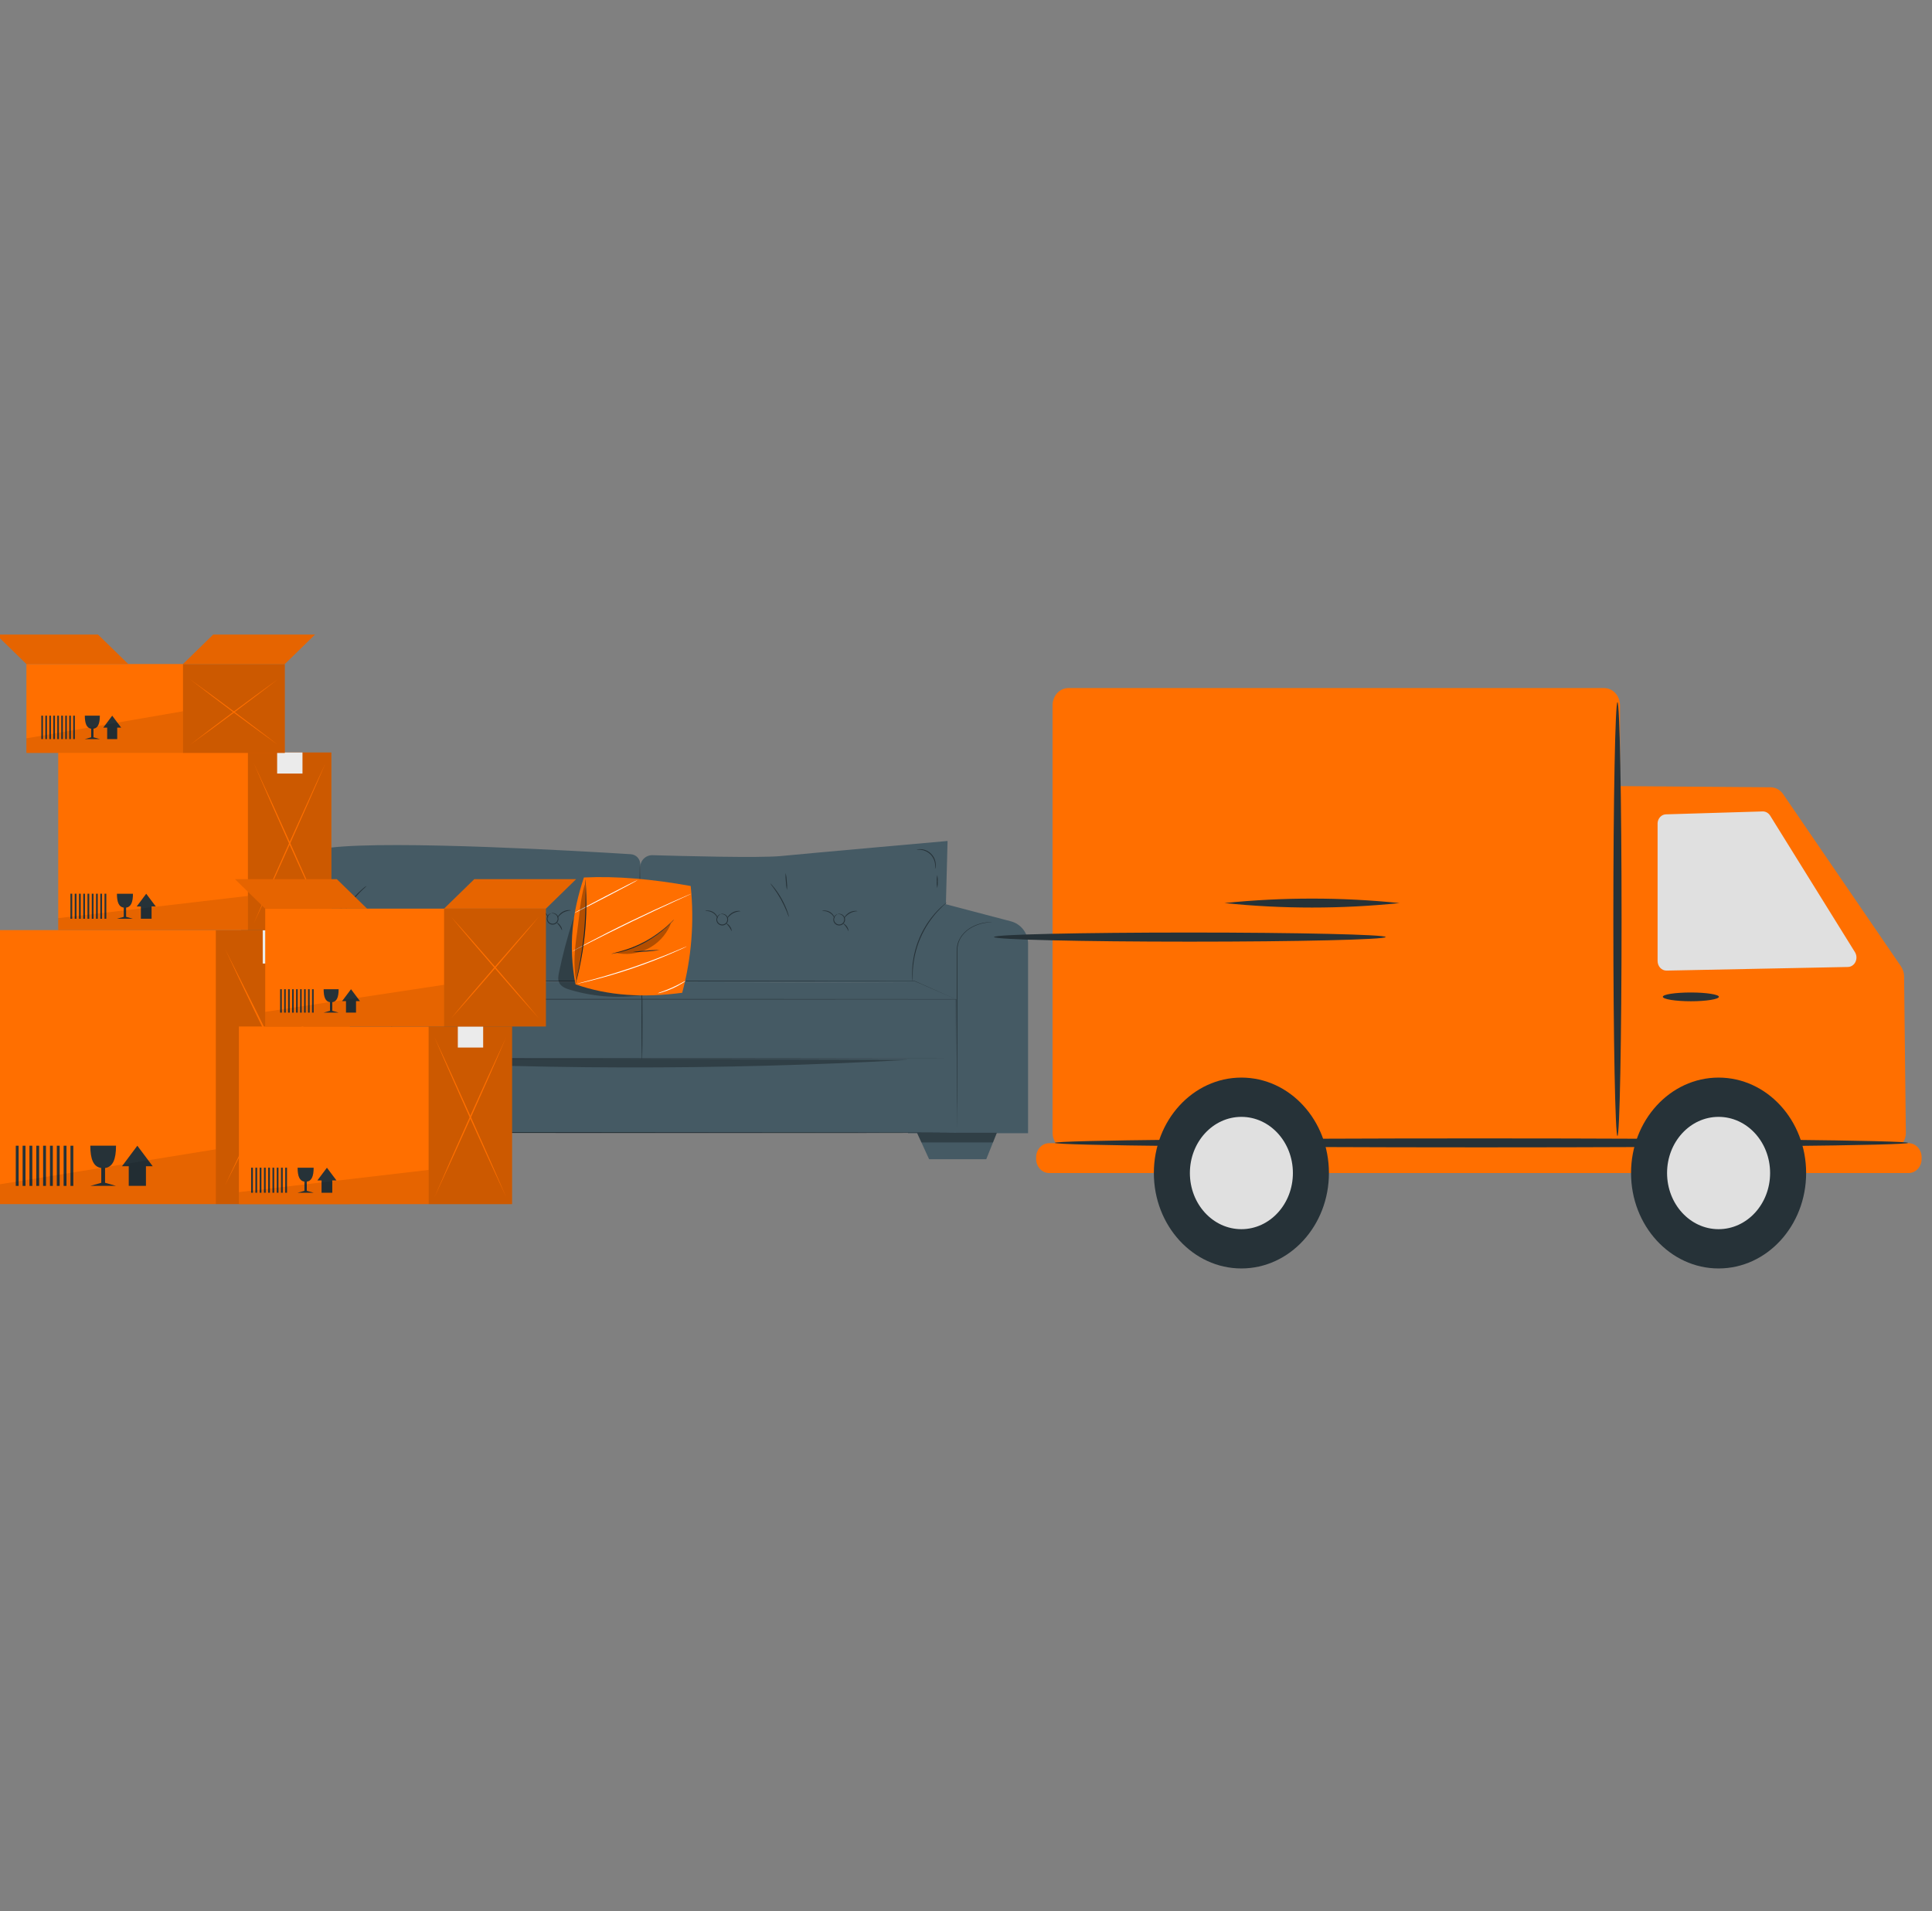 <svg width="94" height="93" viewBox="0 0 94 93" fill="none" xmlns="http://www.w3.org/2000/svg">
<rect x="0" y="0" width="94" height="93" fill="#808080" stroke="none"/>
<g clip-path="url(#clip0_150_16)">
<path d="M46.022 43.998L49.183 44.829C49.423 44.892 49.635 45.033 49.787 45.229C49.938 45.425 50.02 45.666 50.02 45.914V55.138H44.177V45.399C44.177 45.399 44.4 44.094 46.022 43.998Z" fill="#455A64"/>
<path d="M48.257 44.873H48.227L48.141 44.878C48.033 44.887 47.925 44.903 47.819 44.927C47.652 44.964 47.49 45.022 47.336 45.099C47.133 45.199 46.956 45.344 46.819 45.524C46.78 45.575 46.745 45.629 46.716 45.686C46.685 45.745 46.658 45.807 46.637 45.87C46.627 45.903 46.618 45.937 46.612 45.971C46.602 46.004 46.596 46.038 46.592 46.073C46.582 46.145 46.577 46.218 46.578 46.291C46.578 46.589 46.578 46.907 46.578 47.24C46.578 47.911 46.578 48.648 46.578 49.422C46.578 50.97 46.573 52.371 46.571 53.391C46.571 53.897 46.566 54.306 46.564 54.594C46.564 54.733 46.564 54.843 46.564 54.92C46.564 54.956 46.564 54.984 46.564 55.006C46.564 55.029 46.564 55.035 46.564 55.035C46.563 55.026 46.563 55.016 46.564 55.006C46.564 54.985 46.564 54.957 46.564 54.92C46.564 54.843 46.564 54.733 46.56 54.594C46.56 54.306 46.56 53.897 46.553 53.391C46.553 52.374 46.549 50.975 46.547 49.422C46.547 48.646 46.547 47.911 46.547 47.24C46.547 46.904 46.547 46.585 46.547 46.291C46.547 46.217 46.551 46.142 46.562 46.069C46.566 46.033 46.573 45.998 46.583 45.963C46.59 45.928 46.599 45.894 46.611 45.86C46.634 45.795 46.663 45.731 46.697 45.671C46.728 45.613 46.763 45.558 46.803 45.505C46.946 45.322 47.129 45.175 47.338 45.074C47.494 44.997 47.659 44.941 47.829 44.906C47.936 44.884 48.044 44.871 48.153 44.866H48.24C48.245 44.868 48.251 44.87 48.257 44.873Z" fill="#263238"/>
<path d="M12.158 55.116L12.748 56.404H15.529L16.045 55.116H12.158Z" fill="#455A64"/>
<path opacity="0.3" d="M12.158 55.116L12.376 55.589H15.855L16.045 55.116H12.158Z" fill="black"/>
<path d="M44.615 55.116L45.204 56.404H47.986L48.502 55.116H44.615Z" fill="#455A64"/>
<path opacity="0.3" d="M44.615 55.116L44.832 55.589H48.312L48.502 55.116H44.615Z" fill="black"/>
<path d="M15.529 43.976L12.368 44.806C12.128 44.869 11.916 45.01 11.765 45.206C11.614 45.402 11.532 45.643 11.532 45.89V55.116H17.375V45.376C17.375 45.376 17.153 44.071 15.529 43.976Z" fill="#455A64"/>
<path d="M15.529 41.839V43.976C15.529 43.976 17.185 44.485 17.375 45.758V47.729L31.151 47.775V42.055C31.151 41.93 31.104 41.81 31.018 41.718C30.933 41.627 30.815 41.572 30.69 41.564C28.501 41.426 19.142 40.873 16.055 41.247C15.911 41.264 15.777 41.334 15.68 41.443C15.583 41.552 15.529 41.693 15.529 41.839Z" fill="#455A64"/>
<path d="M31.151 42.217V47.778L44.424 47.827C44.424 47.827 44.078 45.304 46.022 43.998L46.103 40.92C46.103 40.92 39.294 41.524 37.993 41.653C36.953 41.754 33.178 41.653 31.725 41.611C31.647 41.612 31.57 41.629 31.499 41.66C31.428 41.691 31.364 41.736 31.31 41.793C31.257 41.849 31.215 41.916 31.188 41.989C31.16 42.062 31.148 42.139 31.151 42.217Z" fill="#455A64"/>
<path d="M45.48 47.827C45.616 48.014 46.516 48.619 46.516 48.619H14.957L17.373 47.731L45.48 47.827Z" fill="#455A64"/>
<path d="M46.512 51.508H15.529V55.115H46.512V51.508Z" fill="#455A64"/>
<path d="M46.512 48.619H14.993V51.509H46.512V48.619Z" fill="#455A64"/>
<path d="M46.512 51.509C46.512 51.445 46.51 50.482 46.504 48.619L46.512 48.628L14.995 48.642L15.018 48.619V51.509L14.995 51.486L37.376 51.496L46.514 51.509L37.391 51.525L14.993 51.534H14.971V48.601H14.995L46.512 48.614H46.525V48.623C46.517 50.484 46.513 51.445 46.512 51.509Z" fill="#263238"/>
<path d="M46.512 48.619L46.479 48.605L46.379 48.564L45.989 48.391L44.486 47.737L30.745 47.749L17.373 47.738H17.377L15.589 48.389L15.118 48.561L14.996 48.604L14.954 48.617L14.995 48.601L15.115 48.554L15.585 48.382L17.369 47.721L30.741 47.711L44.481 47.722H44.487L45.984 48.385L46.373 48.558L46.471 48.603L46.512 48.619Z" fill="#263238"/>
<path d="M31.151 47.778C31.158 47.797 31.163 47.817 31.164 47.837C31.17 47.882 31.178 47.938 31.187 48.01C31.205 48.158 31.236 48.363 31.255 48.624C31.255 48.939 31.255 49.315 31.259 49.726C31.259 50.554 31.253 51.262 31.244 51.538H31.229C31.228 51.493 31.23 51.447 31.236 51.402C31.243 51.447 31.245 51.493 31.244 51.538H31.229C31.22 51.261 31.214 50.553 31.214 49.726C31.214 49.318 31.214 48.939 31.218 48.624C31.203 48.376 31.178 48.161 31.166 48.016C31.16 47.947 31.156 47.891 31.153 47.844C31.15 47.822 31.149 47.8 31.151 47.778Z" fill="#263238"/>
<path d="M17.375 47.729C17.373 47.712 17.373 47.695 17.375 47.679C17.375 47.641 17.375 47.593 17.375 47.536C17.375 47.405 17.375 47.227 17.375 47.009C17.375 46.792 17.375 46.523 17.371 46.233C17.371 46.086 17.365 45.933 17.355 45.773C17.344 45.613 17.336 45.449 17.31 45.283C17.262 44.97 17.124 44.678 16.911 44.444C16.723 44.267 16.492 44.142 16.241 44.083C16.071 44.039 15.898 44.01 15.723 43.997C15.6 43.985 15.531 43.983 15.531 43.979C15.547 43.977 15.564 43.977 15.581 43.979C15.614 43.979 15.662 43.979 15.724 43.979C15.9 43.987 16.076 44.013 16.247 44.055C16.505 44.112 16.744 44.237 16.937 44.418C17.158 44.657 17.302 44.958 17.35 45.28C17.377 45.453 17.386 45.615 17.395 45.775C17.405 45.934 17.407 46.09 17.409 46.236C17.409 46.531 17.409 46.795 17.404 47.018C17.399 47.24 17.393 47.42 17.389 47.543C17.389 47.602 17.384 47.65 17.381 47.687C17.381 47.701 17.379 47.715 17.375 47.729Z" fill="#263238"/>
<path d="M13.296 44.851C13.305 44.849 13.315 44.849 13.324 44.851H13.41C13.52 44.856 13.628 44.87 13.736 44.891C13.905 44.926 14.07 44.982 14.226 45.059C14.435 45.159 14.618 45.307 14.76 45.49C14.801 45.542 14.836 45.598 14.867 45.657C14.901 45.717 14.93 45.78 14.953 45.846C14.965 45.879 14.974 45.913 14.98 45.948C14.99 45.983 14.998 46.018 15.002 46.054C15.012 46.128 15.018 46.202 15.018 46.276C15.018 46.575 15.018 46.893 15.018 47.225C15.018 47.896 15.018 48.634 15.018 49.409C15.018 50.956 15.012 52.358 15.011 53.377C15.011 53.883 15.005 54.293 15.004 54.579C15.004 54.719 15.004 54.828 14.999 54.906C14.999 54.941 14.999 54.97 14.999 54.992C15.001 55.002 15.001 55.011 14.999 55.021C14.998 55.011 14.998 55.002 14.999 54.992C14.999 54.971 14.999 54.942 14.999 54.906C14.999 54.828 14.999 54.719 14.995 54.579C14.995 54.293 14.995 53.883 14.988 53.377C14.988 52.36 14.984 50.962 14.981 49.409C14.981 48.632 14.981 47.896 14.981 47.225C14.981 46.89 14.981 46.571 14.981 46.276C14.982 46.204 14.977 46.131 14.968 46.059C14.964 46.025 14.957 45.99 14.948 45.956C14.942 45.922 14.933 45.889 14.922 45.856C14.901 45.792 14.875 45.731 14.843 45.672C14.814 45.615 14.78 45.561 14.741 45.51C14.603 45.331 14.426 45.185 14.224 45.084C14.071 45.008 13.909 44.95 13.742 44.912C13.635 44.889 13.527 44.873 13.419 44.864L13.333 44.859C13.32 44.858 13.307 44.855 13.296 44.851Z" fill="#263238"/>
<path d="M11.572 55.099C14.465 55.099 43.62 55.116 46.514 55.116Z" fill="#455A64"/>
<path d="M46.512 55.116C46.512 55.128 38.691 55.134 29.043 55.13C19.396 55.125 11.572 55.111 11.572 55.099C11.572 55.087 19.393 55.08 29.043 55.085C38.693 55.089 46.512 55.103 46.512 55.116Z" fill="#263238"/>
<path d="M18.63 49.799C18.61 49.746 18.6 49.69 18.6 49.633C18.589 49.497 18.592 49.36 18.608 49.225C18.624 49.09 18.653 48.956 18.695 48.827C18.709 48.772 18.733 48.72 18.764 48.673C18.776 48.678 18.686 48.919 18.65 49.231C18.613 49.543 18.644 49.799 18.63 49.799Z" fill="#263238"/>
<path d="M19.124 50.295C19.093 50.221 19.072 50.143 19.06 50.063C19.022 49.875 18.996 49.684 18.983 49.491C18.97 49.299 18.97 49.106 18.983 48.913C18.985 48.833 18.995 48.754 19.015 48.676C19.021 48.755 19.021 48.835 19.015 48.914C19.015 49.062 19.015 49.264 19.026 49.488C19.037 49.712 19.067 49.913 19.09 50.058C19.107 50.136 19.118 50.215 19.124 50.295Z" fill="#263238"/>
<path d="M31.136 47.839C31.123 47.839 31.113 46.535 31.113 44.926C31.113 43.317 31.123 42.012 31.136 42.012C31.148 42.012 31.158 43.317 31.158 44.926C31.158 46.535 31.148 47.839 31.136 47.839Z" fill="#263238"/>
<path d="M17.845 43.098C17.791 43.158 17.734 43.213 17.672 43.264C17.565 43.364 17.421 43.507 17.274 43.676C17.126 43.844 17.004 44.006 16.92 44.125C16.877 44.193 16.83 44.257 16.778 44.318C16.808 44.243 16.847 44.173 16.893 44.108C16.997 43.946 17.112 43.791 17.238 43.645C17.365 43.5 17.502 43.365 17.649 43.241C17.708 43.186 17.774 43.138 17.845 43.098Z" fill="#263238"/>
<path d="M17.521 44.24C17.438 44.286 17.348 44.319 17.254 44.337C17.164 44.37 17.069 44.389 16.973 44.392C17.057 44.345 17.148 44.312 17.242 44.294C17.332 44.262 17.426 44.244 17.521 44.24Z" fill="#263238"/>
<path d="M26.821 44.441C26.84 44.429 26.863 44.423 26.886 44.425C26.947 44.423 27.008 44.442 27.058 44.478C27.097 44.505 27.129 44.542 27.149 44.585C27.169 44.628 27.177 44.676 27.173 44.723C27.169 44.782 27.147 44.838 27.11 44.884C27.073 44.93 27.023 44.963 26.966 44.98C26.909 44.996 26.849 44.994 26.793 44.974C26.738 44.955 26.689 44.919 26.655 44.871C26.627 44.833 26.609 44.788 26.603 44.74C26.598 44.693 26.605 44.645 26.624 44.601C26.648 44.544 26.691 44.495 26.745 44.464C26.764 44.452 26.786 44.444 26.809 44.444C26.809 44.444 26.787 44.455 26.754 44.479C26.708 44.513 26.673 44.559 26.654 44.614C26.639 44.652 26.634 44.693 26.64 44.734C26.646 44.774 26.663 44.812 26.688 44.845C26.718 44.886 26.759 44.916 26.807 44.933C26.854 44.949 26.906 44.951 26.954 44.937C27.003 44.923 27.046 44.895 27.078 44.856C27.11 44.817 27.129 44.769 27.132 44.719C27.137 44.678 27.13 44.637 27.114 44.599C27.098 44.561 27.072 44.529 27.039 44.504C26.994 44.468 26.94 44.446 26.883 44.442C26.845 44.439 26.822 44.444 26.821 44.441Z" fill="#263238"/>
<path d="M27.784 44.298C27.651 44.307 27.521 44.343 27.402 44.403C27.29 44.475 27.192 44.568 27.115 44.677C27.121 44.636 27.138 44.598 27.163 44.565C27.219 44.482 27.293 44.413 27.38 44.364C27.466 44.315 27.563 44.286 27.663 44.282C27.704 44.276 27.746 44.282 27.784 44.298Z" fill="#263238"/>
<path d="M27.346 45.268C27.333 45.268 27.301 45.171 27.228 45.067C27.155 44.964 27.073 44.895 27.081 44.887C27.159 44.915 27.224 44.969 27.265 45.041C27.318 45.105 27.347 45.185 27.346 45.268Z" fill="#263238"/>
<path d="M26.67 44.657C26.662 44.657 26.649 44.616 26.612 44.557C26.564 44.482 26.499 44.418 26.422 44.372C26.345 44.326 26.258 44.299 26.169 44.292C26.1 44.292 26.056 44.297 26.054 44.292C26.088 44.272 26.128 44.262 26.169 44.264C26.266 44.262 26.361 44.288 26.445 44.337C26.528 44.387 26.596 44.46 26.64 44.546C26.66 44.579 26.671 44.618 26.67 44.657Z" fill="#263238"/>
<path d="M21.133 44.441C21.152 44.429 21.175 44.423 21.197 44.425C21.259 44.423 21.32 44.442 21.37 44.478C21.409 44.505 21.441 44.542 21.461 44.585C21.482 44.628 21.49 44.676 21.486 44.723C21.482 44.782 21.46 44.838 21.423 44.884C21.386 44.93 21.336 44.963 21.279 44.98C21.222 44.996 21.162 44.994 21.106 44.974C21.05 44.955 21.002 44.919 20.968 44.871C20.939 44.833 20.921 44.788 20.916 44.74C20.91 44.693 20.918 44.645 20.937 44.601C20.96 44.543 21.003 44.495 21.058 44.464C21.076 44.452 21.098 44.444 21.121 44.444C21.121 44.444 21.1 44.455 21.067 44.479C21.021 44.513 20.986 44.56 20.966 44.614C20.951 44.652 20.947 44.693 20.953 44.734C20.959 44.774 20.976 44.812 21.001 44.845C21.03 44.886 21.071 44.916 21.119 44.933C21.167 44.95 21.218 44.951 21.267 44.938C21.315 44.924 21.358 44.895 21.39 44.856C21.422 44.817 21.441 44.769 21.444 44.719C21.449 44.678 21.443 44.636 21.426 44.599C21.41 44.561 21.384 44.528 21.351 44.504C21.307 44.468 21.253 44.446 21.196 44.442C21.16 44.439 21.134 44.444 21.133 44.441Z" fill="#263238"/>
<path d="M22.096 44.298C21.961 44.3 21.83 44.337 21.713 44.403C21.597 44.469 21.498 44.563 21.427 44.677C21.422 44.677 21.434 44.629 21.475 44.565C21.531 44.482 21.605 44.413 21.692 44.364C21.778 44.315 21.875 44.286 21.975 44.282C22.016 44.276 22.058 44.282 22.096 44.298Z" fill="#263238"/>
<path d="M21.657 45.268C21.644 45.268 21.613 45.171 21.54 45.067C21.467 44.964 21.385 44.895 21.392 44.887C21.47 44.914 21.536 44.969 21.577 45.041C21.63 45.105 21.659 45.185 21.657 45.268Z" fill="#263238"/>
<path d="M20.981 44.657C20.974 44.657 20.96 44.616 20.924 44.557C20.875 44.482 20.81 44.419 20.733 44.373C20.656 44.327 20.569 44.299 20.48 44.292C20.411 44.292 20.367 44.297 20.366 44.292C20.4 44.272 20.44 44.262 20.48 44.264C20.578 44.262 20.673 44.288 20.756 44.337C20.84 44.387 20.907 44.46 20.951 44.546C20.988 44.609 20.988 44.656 20.981 44.657Z" fill="#263238"/>
<path d="M40.761 44.48C40.781 44.468 40.804 44.462 40.827 44.463C40.889 44.462 40.949 44.48 40.999 44.517C41.039 44.544 41.07 44.581 41.09 44.624C41.111 44.667 41.119 44.714 41.115 44.762C41.111 44.821 41.089 44.877 41.052 44.923C41.015 44.969 40.965 45.002 40.908 45.018C40.852 45.035 40.791 45.033 40.736 45.013C40.68 44.994 40.632 44.957 40.597 44.909C40.569 44.871 40.55 44.826 40.545 44.779C40.539 44.732 40.547 44.684 40.566 44.64C40.59 44.582 40.632 44.534 40.686 44.503C40.705 44.49 40.727 44.483 40.75 44.482C40.75 44.482 40.729 44.493 40.696 44.518C40.65 44.552 40.615 44.599 40.596 44.652C40.581 44.69 40.576 44.732 40.582 44.772C40.588 44.813 40.605 44.851 40.63 44.883C40.66 44.924 40.701 44.955 40.748 44.972C40.796 44.989 40.848 44.99 40.896 44.976C40.945 44.962 40.988 44.934 41.019 44.895C41.051 44.856 41.07 44.808 41.074 44.758C41.078 44.717 41.072 44.675 41.056 44.638C41.039 44.6 41.013 44.567 40.98 44.543C40.936 44.507 40.881 44.485 40.824 44.48C40.785 44.478 40.762 44.484 40.761 44.48Z" fill="#263238"/>
<path d="M41.725 44.337C41.591 44.34 41.46 44.376 41.343 44.442C41.226 44.509 41.128 44.603 41.056 44.716C41.051 44.716 41.063 44.668 41.105 44.604C41.16 44.521 41.233 44.452 41.32 44.403C41.407 44.354 41.504 44.326 41.604 44.321C41.645 44.316 41.687 44.321 41.725 44.337Z" fill="#263238"/>
<path d="M41.287 45.307C41.274 45.307 41.243 45.21 41.169 45.106C41.096 45.002 41.013 44.934 41.021 44.926C41.095 44.96 41.159 45.013 41.206 45.08C41.252 45.147 41.28 45.226 41.287 45.307Z" fill="#263238"/>
<path d="M40.61 44.695C40.603 44.695 40.59 44.656 40.553 44.597C40.505 44.521 40.44 44.458 40.363 44.412C40.285 44.366 40.199 44.338 40.109 44.331C40.04 44.327 39.997 44.331 39.995 44.331C40.03 44.311 40.07 44.301 40.11 44.304C40.207 44.302 40.302 44.327 40.386 44.377C40.469 44.427 40.537 44.499 40.581 44.585C40.613 44.649 40.615 44.695 40.61 44.695Z" fill="#263238"/>
<path d="M35.073 44.48C35.093 44.468 35.115 44.462 35.138 44.463C35.2 44.462 35.26 44.481 35.31 44.517C35.35 44.544 35.381 44.581 35.401 44.624C35.421 44.667 35.43 44.714 35.425 44.762C35.421 44.821 35.4 44.877 35.362 44.923C35.325 44.969 35.275 45.002 35.218 45.018C35.162 45.035 35.101 45.033 35.046 45.013C34.99 44.994 34.942 44.957 34.907 44.909C34.879 44.871 34.861 44.826 34.856 44.779C34.85 44.731 34.858 44.684 34.877 44.64C34.901 44.582 34.943 44.534 34.997 44.503C35.016 44.49 35.038 44.483 35.061 44.482C35.061 44.482 35.039 44.493 35.007 44.518C34.961 44.551 34.926 44.598 34.907 44.652C34.892 44.69 34.887 44.732 34.893 44.772C34.898 44.813 34.915 44.851 34.94 44.883C34.97 44.924 35.011 44.955 35.059 44.971C35.106 44.988 35.158 44.989 35.206 44.976C35.255 44.962 35.298 44.934 35.33 44.895C35.362 44.856 35.381 44.808 35.385 44.758C35.389 44.717 35.383 44.675 35.367 44.638C35.35 44.6 35.324 44.567 35.291 44.543C35.247 44.507 35.192 44.485 35.135 44.48C35.097 44.478 35.074 44.484 35.073 44.48Z" fill="#263238"/>
<path d="M36.037 44.337C35.904 44.346 35.774 44.382 35.655 44.443C35.542 44.514 35.444 44.607 35.367 44.716C35.373 44.675 35.39 44.636 35.416 44.604C35.471 44.521 35.545 44.453 35.631 44.404C35.717 44.354 35.814 44.326 35.913 44.321C35.955 44.315 35.998 44.321 36.037 44.337Z" fill="#263238"/>
<path d="M35.599 45.307C35.586 45.307 35.554 45.21 35.48 45.106C35.407 45.002 35.325 44.934 35.333 44.926C35.411 44.953 35.476 45.008 35.517 45.08C35.57 45.144 35.599 45.224 35.599 45.307Z" fill="#263238"/>
<path d="M34.922 44.695C34.914 44.695 34.901 44.656 34.864 44.597C34.817 44.521 34.752 44.457 34.675 44.411C34.597 44.366 34.511 44.338 34.421 44.331C34.352 44.327 34.308 44.331 34.306 44.331C34.341 44.311 34.381 44.301 34.421 44.304C34.518 44.302 34.614 44.327 34.697 44.377C34.781 44.426 34.849 44.498 34.893 44.585C34.913 44.618 34.923 44.657 34.922 44.695Z" fill="#263238"/>
<path d="M46.072 43.903C46.072 43.903 46.063 43.916 46.042 43.935L45.947 44.022C45.906 44.058 45.855 44.103 45.801 44.16C45.746 44.217 45.68 44.275 45.616 44.351L45.512 44.466C45.477 44.507 45.444 44.552 45.408 44.597C45.333 44.683 45.264 44.789 45.189 44.896C44.874 45.367 44.648 45.891 44.522 46.443C44.496 46.571 44.468 46.692 44.455 46.807C44.447 46.864 44.437 46.92 44.432 46.973C44.427 47.027 44.424 47.078 44.419 47.127C44.408 47.226 44.41 47.315 44.407 47.393C44.404 47.46 44.404 47.527 44.407 47.594V47.722C44.408 47.737 44.408 47.752 44.407 47.767C44.403 47.752 44.4 47.737 44.4 47.722C44.4 47.688 44.393 47.646 44.389 47.595C44.383 47.528 44.38 47.461 44.381 47.393C44.381 47.315 44.381 47.221 44.386 47.125C44.39 47.075 44.393 47.024 44.397 46.97C44.397 46.915 44.41 46.86 44.417 46.802C44.429 46.686 44.456 46.563 44.481 46.434C44.604 45.875 44.832 45.345 45.154 44.872C45.23 44.765 45.301 44.662 45.378 44.574C45.415 44.529 45.449 44.487 45.486 44.444L45.592 44.329C45.657 44.255 45.725 44.196 45.782 44.141C45.831 44.094 45.882 44.05 45.935 44.009L46.035 43.929C46.047 43.919 46.059 43.91 46.072 43.903Z" fill="#263238"/>
<path d="M45.496 42.268C45.488 42.268 45.508 42.181 45.496 42.047C45.478 41.871 45.401 41.706 45.277 41.58C45.154 41.454 44.991 41.373 44.815 41.351C44.681 41.332 44.596 41.351 44.594 41.342C44.613 41.333 44.633 41.327 44.653 41.325C44.708 41.317 44.764 41.315 44.819 41.319C45.005 41.334 45.179 41.416 45.309 41.549C45.439 41.682 45.517 41.858 45.527 42.044C45.531 42.099 45.528 42.155 45.518 42.209C45.515 42.23 45.507 42.25 45.496 42.268Z" fill="#263238"/>
<path d="M45.602 43.215C45.58 43.109 45.572 43 45.58 42.892C45.572 42.784 45.58 42.675 45.602 42.57C45.624 42.676 45.632 42.784 45.625 42.892C45.632 43 45.624 43.109 45.602 43.215Z" fill="#263238"/>
<path d="M38.388 44.623C38.347 44.539 38.311 44.452 38.281 44.364C38.197 44.157 38.101 43.956 37.993 43.76C37.884 43.567 37.764 43.38 37.634 43.2C37.575 43.129 37.522 43.054 37.472 42.976C37.472 42.976 37.494 42.992 37.527 43.027C37.56 43.062 37.605 43.113 37.659 43.181C37.798 43.356 37.923 43.542 38.032 43.738C38.141 43.933 38.234 44.137 38.311 44.348C38.34 44.429 38.36 44.495 38.372 44.542C38.382 44.568 38.387 44.595 38.388 44.623Z" fill="#263238"/>
<path d="M38.292 43.307C38.258 43.172 38.24 43.033 38.236 42.894C38.218 42.756 38.214 42.616 38.226 42.477C38.258 42.613 38.277 42.751 38.281 42.891C38.299 43.029 38.303 43.168 38.292 43.307Z" fill="#263238"/>
<g opacity="0.3">
<path d="M44.186 51.572C34.911 52.085 25.615 52.061 16.343 51.5L44.186 51.572Z" fill="black"/>
</g>
<g opacity="0.3">
<path d="M31.739 48.02C31.68 47.971 31.61 47.937 31.536 47.919C31.111 47.794 30.639 47.798 30.268 47.557C29.985 47.373 29.802 47.073 29.635 46.781C29.127 45.884 28.676 44.955 28.286 44.001L27.867 44.79C27.599 45.616 27.376 46.456 27.2 47.306C27.164 47.479 27.132 47.661 27.208 47.818C27.301 48.009 27.522 48.096 27.726 48.158C28.968 48.531 30.281 48.602 31.556 48.367C31.653 48.349 31.764 48.318 31.8 48.227C31.811 48.191 31.811 48.151 31.8 48.115C31.789 48.078 31.768 48.045 31.739 48.02Z" fill="black"/>
</g>
<path d="M33.192 48.306C31.34 48.552 29.594 48.459 27.997 47.893C27.646 45.973 27.845 44.403 28.409 42.697C30.003 42.619 31.748 42.776 33.605 43.111C33.786 44.853 33.646 46.614 33.192 48.306Z" fill="#FF6F00"/>
<path d="M32.797 44.739C32.77 44.778 32.74 44.813 32.707 44.846C32.677 44.879 32.639 44.92 32.593 44.964C32.548 45.008 32.497 45.061 32.436 45.114C32.296 45.241 32.15 45.361 31.997 45.472C31.81 45.607 31.615 45.731 31.412 45.843C31.209 45.953 30.999 46.05 30.784 46.135C30.607 46.203 30.428 46.261 30.245 46.308C30.09 46.349 29.962 46.377 29.873 46.394C29.828 46.404 29.782 46.41 29.735 46.412C29.779 46.397 29.824 46.385 29.87 46.377C29.956 46.357 30.083 46.325 30.237 46.28C30.392 46.235 30.571 46.174 30.768 46.096C31.196 45.927 31.602 45.706 31.976 45.438C32.148 45.315 32.298 45.196 32.417 45.093C32.48 45.041 32.531 44.991 32.578 44.948C32.625 44.905 32.664 44.868 32.697 44.836C32.727 44.801 32.761 44.769 32.797 44.739Z" fill="#263238"/>
<path d="M32.103 46.228C31.661 46.291 31.216 46.324 30.77 46.327C30.99 46.288 31.212 46.264 31.435 46.255C31.657 46.231 31.88 46.222 32.103 46.228Z" fill="#263238"/>
<path d="M31.021 42.825C31.027 42.836 30.343 43.204 29.494 43.645C28.646 44.087 27.954 44.436 27.948 44.422C27.942 44.408 28.625 44.044 29.474 43.602C30.323 43.159 31.015 42.811 31.021 42.825Z" fill="white"/>
<path d="M33.638 43.486C33.619 43.498 33.6 43.509 33.58 43.517L33.407 43.596L32.779 43.884C32.249 44.128 31.519 44.467 30.719 44.855C29.918 45.243 29.199 45.605 28.678 45.87L28.062 46.183L27.895 46.269C27.876 46.28 27.855 46.288 27.835 46.295C27.852 46.282 27.871 46.271 27.891 46.26L28.055 46.169C28.197 46.09 28.405 45.978 28.663 45.843C29.18 45.57 29.897 45.203 30.698 44.816C31.5 44.429 32.232 44.093 32.769 43.857C33.035 43.739 33.252 43.645 33.403 43.581L33.575 43.51C33.596 43.501 33.616 43.493 33.638 43.486Z" fill="white"/>
<path d="M33.421 46.047C33.404 46.057 33.388 46.067 33.37 46.075L33.222 46.146C33.092 46.207 32.903 46.291 32.668 46.392C32.198 46.595 31.541 46.857 30.802 47.109C30.062 47.362 29.381 47.554 28.886 47.681C28.638 47.745 28.437 47.794 28.297 47.824L28.136 47.858C28.117 47.864 28.098 47.867 28.079 47.868C28.096 47.86 28.115 47.854 28.134 47.85L28.293 47.807L28.878 47.651C29.371 47.517 30.048 47.318 30.787 47.066C31.525 46.814 32.183 46.558 32.656 46.363L33.215 46.129L33.367 46.066C33.384 46.058 33.402 46.051 33.421 46.047Z" fill="white"/>
<path d="M33.377 47.714C33.321 47.764 33.26 47.807 33.195 47.844C33.042 47.938 32.883 48.022 32.719 48.096C32.555 48.169 32.386 48.231 32.214 48.283C32.144 48.308 32.071 48.325 31.997 48.333C32.063 48.3 32.133 48.273 32.204 48.252C32.333 48.207 32.51 48.139 32.7 48.054C32.891 47.969 33.059 47.882 33.178 47.816C33.242 47.776 33.308 47.742 33.377 47.714Z" fill="white"/>
<path d="M27.989 47.919C27.99 47.901 27.993 47.883 27.998 47.866C28.006 47.828 28.017 47.78 28.03 47.718C28.06 47.591 28.1 47.405 28.147 47.176C28.268 46.577 28.358 45.972 28.416 45.364C28.472 44.756 28.497 44.146 28.491 43.536C28.491 43.302 28.483 43.112 28.477 42.981C28.477 42.92 28.477 42.87 28.477 42.83C28.476 42.813 28.476 42.795 28.477 42.778C28.482 42.795 28.485 42.812 28.485 42.83C28.488 42.869 28.493 42.919 28.498 42.98C28.508 43.111 28.519 43.301 28.525 43.535C28.558 44.759 28.442 45.983 28.18 47.179C28.129 47.409 28.084 47.593 28.049 47.719L28.008 47.865C28.004 47.884 27.998 47.902 27.989 47.919Z" fill="#263238"/>
<g opacity="0.3">
<path d="M32.635 44.917C31.796 45.796 30.852 46.119 29.916 46.352C30.449 46.48 31.009 46.417 31.5 46.174C31.991 45.932 32.382 45.525 32.604 45.024" fill="black"/>
</g>
<g opacity="0.3">
<path d="M28.451 43.02C28.226 43.778 28.196 44.555 28.082 45.338C27.968 46.121 27.877 46.958 28.034 47.712C28.418 46.227 28.646 44.542 28.451 43.02Z" fill="black"/>
</g>
<path d="M51.212 34.318V55.115C51.212 55.337 51.293 55.55 51.437 55.708C51.581 55.865 51.777 55.953 51.981 55.953H91.958C92.162 55.953 92.357 55.865 92.501 55.708C92.646 55.55 92.727 55.337 92.727 55.115L92.642 47.495C92.637 47.323 92.583 47.156 92.488 47.018L86.753 38.635C86.683 38.536 86.594 38.455 86.491 38.398C86.389 38.342 86.276 38.311 86.161 38.308L78.819 38.25V34.318C78.819 34.096 78.738 33.883 78.594 33.725C78.45 33.568 78.254 33.48 78.05 33.48H51.958C51.758 33.486 51.568 33.578 51.429 33.734C51.29 33.891 51.212 34.1 51.212 34.318Z" fill="#FF6F00"/>
<path d="M80.649 40.052V46.758C80.649 46.882 80.694 47.002 80.775 47.09C80.856 47.178 80.965 47.227 81.079 47.227L89.905 47.051C89.982 47.05 90.057 47.027 90.122 46.983C90.188 46.94 90.241 46.878 90.276 46.804C90.312 46.73 90.328 46.647 90.324 46.563C90.319 46.48 90.294 46.399 90.251 46.33L86.123 39.683C86.082 39.62 86.028 39.568 85.965 39.533C85.902 39.498 85.832 39.48 85.761 39.482L81.056 39.624C80.951 39.626 80.851 39.671 80.776 39.751C80.7 39.83 80.655 39.938 80.649 40.052Z" fill="#E0E0E0"/>
<path d="M92.865 55.626H51.043C50.695 55.626 50.413 55.934 50.413 56.314V56.389C50.413 56.769 50.695 57.077 51.043 57.077H92.865C93.213 57.077 93.495 56.769 93.495 56.389V56.314C93.495 55.934 93.213 55.626 92.865 55.626Z" fill="#FF6F00"/>
<path d="M83.632 48.501C83.632 48.619 83.017 48.719 82.271 48.719C81.525 48.719 80.903 48.619 80.903 48.501C80.903 48.384 81.518 48.292 82.271 48.292C83.025 48.292 83.632 48.392 83.632 48.501Z" fill="#263238"/>
<path d="M78.696 55.274C78.589 55.274 78.496 50.547 78.496 44.721C78.496 38.895 78.589 34.167 78.696 34.167C78.804 34.167 78.896 38.887 78.896 44.721C78.896 50.555 78.804 55.274 78.696 55.274Z" fill="#263238"/>
<path d="M92.834 55.609C92.834 55.735 83.524 55.828 72.077 55.828C60.63 55.828 51.32 55.735 51.32 55.609C51.32 55.484 60.622 55.392 72.077 55.392C83.532 55.392 92.834 55.492 92.834 55.609Z" fill="#263238"/>
<path d="M60.399 61.72C62.751 61.72 64.658 59.641 64.658 57.077C64.658 54.512 62.751 52.433 60.399 52.433C58.047 52.433 56.14 54.512 56.14 57.077C56.14 59.641 58.047 61.72 60.399 61.72Z" fill="#263238"/>
<path d="M60.399 59.809C61.783 59.809 62.905 58.586 62.905 57.077C62.905 55.567 61.783 54.344 60.399 54.344C59.015 54.344 57.893 55.567 57.893 57.077C57.893 58.586 59.015 59.809 60.399 59.809Z" fill="#E0E0E0"/>
<path d="M83.616 61.72C85.969 61.72 87.876 59.641 87.876 57.077C87.876 54.512 85.969 52.433 83.616 52.433C81.264 52.433 79.357 54.512 79.357 57.077C79.357 59.641 81.264 61.72 83.616 61.72Z" fill="#263238"/>
<path d="M83.616 59.809C85.001 59.809 86.123 58.586 86.123 57.077C86.123 55.567 85.001 54.344 83.616 54.344C82.232 54.344 81.11 55.567 81.11 57.077C81.11 58.586 82.232 59.809 83.616 59.809Z" fill="#E0E0E0"/>
<path d="M67.418 45.593C67.418 45.718 63.151 45.819 57.885 45.819C52.619 45.819 48.36 45.718 48.36 45.593C48.36 45.467 52.627 45.375 57.885 45.375C63.144 45.375 67.418 45.475 67.418 45.593Z" fill="#263238"/>
<path d="M68.095 43.941C65.262 44.232 62.41 44.232 59.577 43.941C62.41 43.651 65.262 43.651 68.095 43.941Z" fill="#263238"/>
<path d="M17.016 45.257H-0.186V58.589H17.016V45.257Z" fill="#FF6F00"/>
<path opacity="0.2" d="M17.016 45.257H10.501V58.589H17.016V45.257Z" fill="black"/>
<path d="M16.567 57.674C16.087 56.725 15.608 55.775 15.132 54.821L13.719 51.95L12.324 49.068C11.861 48.107 11.403 47.143 10.95 46.174C11.43 47.121 11.908 48.072 12.384 49.027L13.797 51.895L15.192 54.777C15.655 55.738 16.113 56.703 16.567 57.674Z" fill="#FF6F00"/>
<path d="M16.567 46.176C16.113 47.143 15.654 48.108 15.192 49.07L13.797 51.953L12.384 54.82C11.91 55.774 11.432 56.725 10.95 57.673C11.403 56.705 11.861 55.74 12.324 54.778L13.719 51.896L15.132 49.027C15.606 48.075 16.084 47.124 16.567 46.176Z" fill="#FF6F00"/>
<path d="M12.782 46.884H14.761V45.257H12.782V46.884Z" fill="#EBEBEB"/>
<path d="M3.428 57.703H3.567L3.567 55.748H3.428L3.428 57.703Z" fill="#263238"/>
<path d="M3.096 57.703H3.235L3.235 55.748H3.096L3.096 57.703Z" fill="#263238"/>
<path d="M2.764 57.703H2.903L2.903 55.748H2.764L2.764 57.703Z" fill="#263238"/>
<path d="M2.431 57.703H2.57L2.57 55.748H2.431L2.431 57.703Z" fill="#263238"/>
<path d="M2.098 57.703H2.237L2.237 55.748H2.098L2.098 57.703Z" fill="#263238"/>
<path d="M1.766 57.703H1.905L1.905 55.748H1.766L1.766 57.703Z" fill="#263238"/>
<path d="M1.433 57.703H1.572L1.572 55.748H1.433L1.433 57.703Z" fill="#263238"/>
<path d="M1.101 57.703H1.24L1.24 55.748H1.101L1.101 57.703Z" fill="#263238"/>
<path d="M0.768 57.703H0.907L0.907 55.748H0.768L0.768 57.703Z" fill="#263238"/>
<path d="M4.927 57.553L4.394 57.702H5.645L5.112 57.551V56.831C5.494 56.781 5.645 56.405 5.645 55.746H4.394C4.394 56.403 4.546 56.781 4.927 56.831V57.553Z" fill="#263238"/>
<path d="M5.937 56.745H6.264V57.702H7.101V56.745H7.429L6.682 55.748L5.937 56.745Z" fill="#263238"/>
<path opacity="0.1" d="M-0.186 58.589V57.653L10.501 55.921V58.589H-0.186Z" fill="black"/>
<path d="M16.123 36.614H2.833V45.258H16.123V36.614Z" fill="#FF6F00"/>
<path opacity="0.2" d="M16.122 36.614H12.062V45.258H16.122V36.614Z" fill="black"/>
<path d="M15.842 44.933C15.542 44.29 15.244 43.644 14.949 42.996L14.068 41.048L13.198 39.093C12.91 38.438 12.624 37.783 12.342 37.126C12.642 37.77 12.94 38.416 13.235 39.064L14.116 41.011L14.986 42.967C15.274 43.62 15.56 44.276 15.842 44.933Z" fill="#FF6F00"/>
<path d="M15.842 37.126C15.56 37.785 15.275 38.44 14.986 39.093L14.116 41.048L13.239 42.996C12.945 43.644 12.647 44.29 12.346 44.933C12.628 44.276 12.913 43.621 13.202 42.968L14.072 41.012L14.953 39.066C15.245 38.416 15.541 37.77 15.842 37.126Z" fill="#FF6F00"/>
<path d="M13.484 37.639H14.717V36.614H13.484V37.639Z" fill="#EBEBEB"/>
<path d="M5.085 44.705H5.172V43.486H5.085V44.705Z" fill="#263238"/>
<path d="M4.879 44.705H4.965V43.486H4.879V44.705Z" fill="#263238"/>
<path d="M4.672 44.705H4.758V43.486H4.672V44.705Z" fill="#263238"/>
<path d="M4.465 44.705H4.551V43.486H4.465V44.705Z" fill="#263238"/>
<path d="M4.257 44.705H4.343V43.486H4.257V44.705Z" fill="#263238"/>
<path d="M4.049 44.705H4.135V43.486H4.049V44.705Z" fill="#263238"/>
<path d="M3.843 44.705H3.929V43.486H3.843V44.705Z" fill="#263238"/>
<path d="M3.635 44.705H3.722V43.486H3.635V44.705Z" fill="#263238"/>
<path d="M3.427 44.705H3.514V43.486H3.427V44.705Z" fill="#263238"/>
<path d="M6.02 44.612L5.688 44.705H6.468L6.136 44.611V44.163C6.374 44.131 6.469 43.897 6.469 43.487H5.689C5.689 43.899 5.783 44.131 6.021 44.163L6.02 44.612Z" fill="#263238"/>
<path d="M6.65 44.108H6.854V44.704H7.375V44.108H7.58L7.114 43.487L6.65 44.108Z" fill="#263238"/>
<path opacity="0.1" d="M2.833 45.257V44.674L12.062 43.594V45.257H2.833Z" fill="black"/>
<path d="M24.914 49.946H11.624V58.59H24.914V49.946Z" fill="#FF6F00"/>
<path opacity="0.2" d="M24.914 49.946H20.854V58.59H24.914V49.946Z" fill="black"/>
<path d="M24.634 58.266C24.334 57.621 24.036 56.975 23.74 56.327L22.859 54.38L21.989 52.424C21.701 51.771 21.415 51.116 21.133 50.458C21.434 51.102 21.733 51.748 22.027 52.396L22.908 54.344L23.778 56.3C24.066 56.952 24.352 57.608 24.634 58.266Z" fill="#FF6F00"/>
<path d="M24.634 50.458C24.352 51.116 24.066 51.771 23.778 52.424L22.908 54.38L22.027 56.327C21.731 56.976 21.433 57.622 21.133 58.266C21.416 57.608 21.701 56.953 21.989 56.3L22.859 54.344L23.739 52.396C24.035 51.748 24.334 51.102 24.634 50.458Z" fill="#FF6F00"/>
<path d="M22.275 50.971H23.508V49.945H22.275V50.971Z" fill="#EBEBEB"/>
<path d="M13.877 58.036H13.964V56.817H13.877V58.036Z" fill="#263238"/>
<path d="M13.671 58.036H13.757V56.817H13.671V58.036Z" fill="#263238"/>
<path d="M13.464 58.036H13.55V56.817H13.464V58.036Z" fill="#263238"/>
<path d="M13.256 58.036H13.342V56.817H13.256V58.036Z" fill="#263238"/>
<path d="M13.048 58.036H13.134V56.817H13.048V58.036Z" fill="#263238"/>
<path d="M12.842 58.036H12.928V56.817H12.842V58.036Z" fill="#263238"/>
<path d="M12.634 58.036H12.72V56.817H12.634V58.036Z" fill="#263238"/>
<path d="M12.426 58.036H12.512V56.817H12.426V58.036Z" fill="#263238"/>
<path d="M12.219 58.036H12.306V56.817H12.219V58.036Z" fill="#263238"/>
<path d="M14.812 57.944L14.48 58.036H15.26L14.927 57.943V57.495C15.165 57.464 15.26 57.229 15.26 56.818H14.48C14.48 57.23 14.574 57.464 14.812 57.495V57.944Z" fill="#263238"/>
<path d="M15.441 57.439H15.645V58.036H16.167V57.439H16.372L15.906 56.818L15.441 57.439Z" fill="#263238"/>
<path opacity="0.1" d="M11.624 58.589V58.006L20.852 56.925V58.589H11.624Z" fill="black"/>
<path d="M26.559 44.212H12.904V49.945H26.559V44.212Z" fill="#FF6F00"/>
<path opacity="0.2" d="M26.559 44.212H21.606V49.946H26.559V44.212Z" fill="black"/>
<path d="M26.218 49.551C25.851 49.143 25.488 48.734 25.128 48.324L24.053 47.089L22.993 45.853C22.64 45.442 22.292 45.027 21.948 44.609C22.314 45.015 22.678 45.424 23.038 45.836L24.113 47.071L25.173 48.306C25.525 48.718 25.873 49.133 26.218 49.551Z" fill="#FF6F00"/>
<path d="M26.218 44.607C25.875 45.023 25.526 45.438 25.173 45.851L24.113 47.087L23.038 48.322C22.678 48.734 22.314 49.143 21.948 49.549C22.291 49.132 22.639 48.717 22.993 48.303L24.053 47.068L25.128 45.833C25.488 45.423 25.851 45.014 26.218 44.607Z" fill="#FF6F00"/>
<path d="M15.182 49.272H15.262V48.133H15.182V49.272Z" fill="#263238"/>
<path d="M14.987 49.272H15.067V48.133H14.987V49.272Z" fill="#263238"/>
<path d="M14.793 49.272H14.874V48.133H14.793V49.272Z" fill="#263238"/>
<path d="M14.6 49.272H14.68V48.133H14.6V49.272Z" fill="#263238"/>
<path d="M14.405 49.272H14.486V48.133H14.405V49.272Z" fill="#263238"/>
<path d="M14.212 49.272H14.292V48.133H14.212V49.272Z" fill="#263238"/>
<path d="M14.017 49.272H14.098V48.133H14.017V49.272Z" fill="#263238"/>
<path d="M13.824 49.272H13.904V48.133H13.824V49.272Z" fill="#263238"/>
<path d="M13.63 49.272H13.711V48.133H13.63V49.272Z" fill="#263238"/>
<path d="M16.055 49.184L15.746 49.271H16.476L16.167 49.184V48.764C16.389 48.736 16.476 48.515 16.476 48.133H15.746C15.746 48.514 15.834 48.736 16.055 48.764V49.184Z" fill="#263238"/>
<path d="M16.643 48.713H16.834V49.271H17.322V48.713H17.513L17.078 48.133L16.643 48.713Z" fill="#263238"/>
<path opacity="0.1" d="M12.905 49.946V49.234L21.606 47.917V49.945L12.905 49.946Z" fill="black"/>
<path d="M28.03 42.778H23.077L21.606 44.212H26.56L28.03 42.778Z" fill="#FF6F00"/>
<path opacity="0.1" d="M28.03 42.778H23.077L21.606 44.212H26.56L28.03 42.778Z" fill="black"/>
<path d="M11.434 42.778H16.387L17.858 44.212H12.904L11.434 42.778Z" fill="#FF6F00"/>
<path opacity="0.1" d="M11.434 42.778H16.387L17.858 44.212H12.904L11.434 42.778Z" fill="black"/>
<path d="M13.858 32.31H1.285V36.636H13.858V32.31Z" fill="#FF6F00"/>
<path opacity="0.2" d="M13.858 32.31H8.904V36.636H13.858V32.31Z" fill="black"/>
<path d="M13.516 36.241C13.15 35.979 12.786 35.715 12.426 35.45L11.351 34.655L10.29 33.855C9.938 33.589 9.59 33.321 9.245 33.052C9.613 33.316 9.977 33.579 10.336 33.844L11.41 34.639L12.471 35.439C12.827 35.705 13.171 35.973 13.516 36.241Z" fill="#FF6F00"/>
<path d="M13.516 33.052C13.173 33.32 12.825 33.588 12.471 33.855L11.41 34.655L10.336 35.45C9.976 35.715 9.612 35.979 9.245 36.241C9.59 35.973 9.938 35.705 10.29 35.438L11.351 34.639L12.426 33.844C12.786 33.579 13.149 33.316 13.516 33.052Z" fill="#FF6F00"/>
<path d="M3.562 35.962H3.642V34.823H3.562V35.962Z" fill="#263238"/>
<path d="M3.368 35.962H3.449V34.823H3.368V35.962Z" fill="#263238"/>
<path d="M3.174 35.962H3.254V34.823H3.174V35.962Z" fill="#263238"/>
<path d="M2.98 35.962H3.061V34.823H2.98V35.962Z" fill="#263238"/>
<path d="M2.787 35.962H2.867V34.823H2.787V35.962Z" fill="#263238"/>
<path d="M2.592 35.962H2.673V34.823H2.592V35.962Z" fill="#263238"/>
<path d="M2.399 35.962H2.479V34.823H2.399V35.962Z" fill="#263238"/>
<path d="M2.205 35.962H2.286V34.823H2.205V35.962Z" fill="#263238"/>
<path d="M2.011 35.962H2.091V34.823H2.011V35.962Z" fill="#263238"/>
<path d="M4.436 35.876L4.127 35.962H4.857L4.548 35.875V35.456C4.772 35.426 4.857 35.207 4.857 34.823H4.127C4.127 35.206 4.216 35.426 4.436 35.456V35.876Z" fill="#263238"/>
<path d="M5.025 35.404H5.215V35.962H5.703V35.404H5.895L5.459 34.823L5.025 35.404Z" fill="#263238"/>
<path opacity="0.1" d="M1.285 36.636V35.925L8.904 34.608V36.636H1.285Z" fill="black"/>
<path d="M15.329 30.876H10.374L8.904 32.31H13.858L15.329 30.876Z" fill="#FF6F00"/>
<path opacity="0.1" d="M15.329 30.876H10.374L8.904 32.31H13.858L15.329 30.876Z" fill="black"/>
<path d="M-0.186 30.876H4.768L6.238 32.31H1.285L-0.186 30.876Z" fill="#FF6F00"/>
<path opacity="0.1" d="M-0.186 30.876H4.768L6.238 32.31H1.285L-0.186 30.876Z" fill="black"/>
</g>
<defs>
<clipPath id="clip0_150_16">
<rect width="93.558" height="93" fill="white"/>
</clipPath>
</defs>
</svg>
